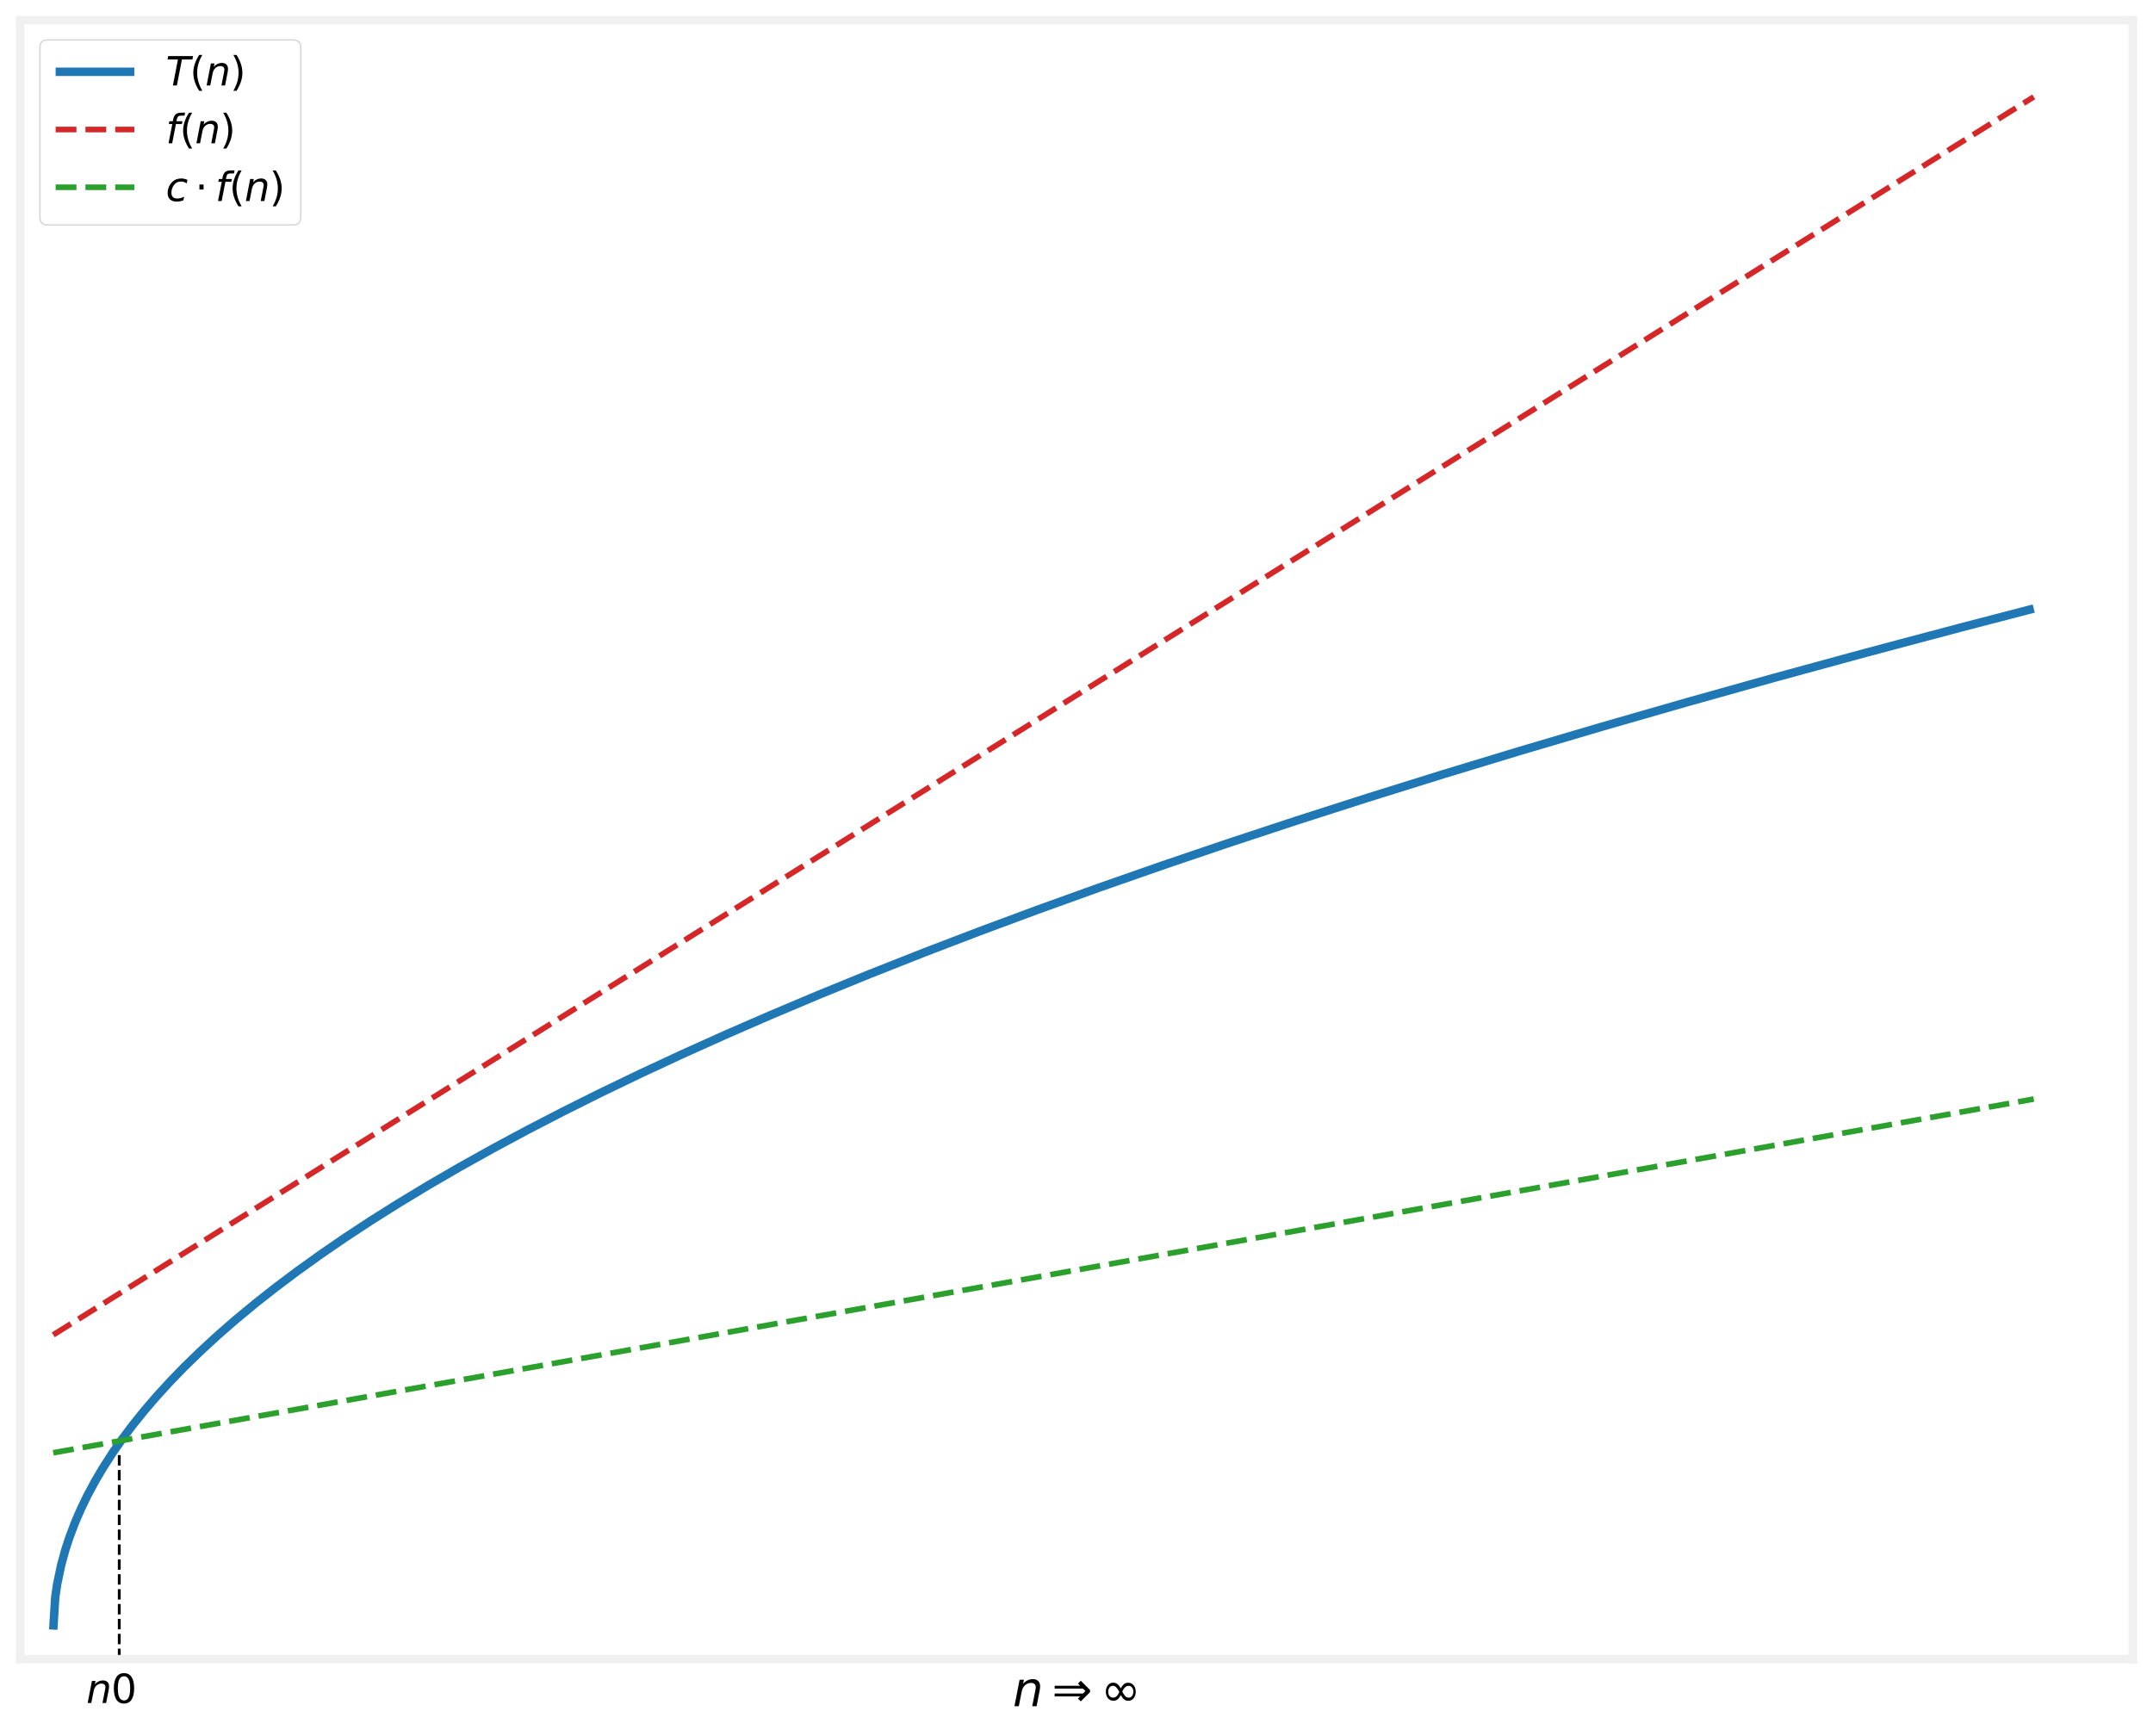 <?xml version="1.0" encoding="utf-8" standalone="no"?>
<!DOCTYPE svg PUBLIC "-//W3C//DTD SVG 1.1//EN"
  "http://www.w3.org/Graphics/SVG/1.1/DTD/svg11.dtd">
<svg xmlns:xlink="http://www.w3.org/1999/xlink" width="766.08pt" height="617.859pt" viewBox="0 0 766.08 617.859" xmlns="http://www.w3.org/2000/svg" version="1.1">
 <defs>
  <style type="text/css">*{stroke-linejoin: round; stroke-linecap: butt}</style>
 </defs>
 <g id="figure_1">
  <g id="patch_1">
   <path d="M 0 617.859 
L 766.08 617.859 
L 766.08 0 
L 0 0 
z
" style="fill: #ffffff"/>
  </g>
  <g id="axes_1">
   <g id="patch_2">
    <path d="M 7.2 590.4 
L 758.88 590.4 
L 758.88 7.2 
L 7.2 7.2 
z
" style="fill: #ffffff"/>
   </g>
   <g id="matplotlib.axis_1">
    <g id="text_1">
     <!-- $ n \Rightarrow \infty $ -->
     <g transform="translate(360.36 607.165) scale(0.168 -0.168)">
      <defs>
       <path id="DejaVuSans-Oblique-6e" d="M 3566 2113 
L 3156 0 
L 2578 0 
L 2988 2091 
Q 3016 2238 3031 2350 
Q 3047 2463 3047 2528 
Q 3047 2791 2881 2937 
Q 2716 3084 2419 3084 
Q 1956 3084 1622 2776 
Q 1288 2469 1184 1941 
L 800 0 
L 225 0 
L 903 3500 
L 1478 3500 
L 1363 2950 
Q 1603 3253 1940 3418 
Q 2278 3584 2650 3584 
Q 3113 3584 3367 3334 
Q 3622 3084 3622 2631 
Q 3622 2519 3608 2391 
Q 3594 2263 3566 2113 
z
" transform="scale(0.016)"/>
       <path id="DejaVuSans-21d2" d="M 4113 1678 
L 4441 2006 
L 4113 2334 
L 366 2334 
L 366 2709 
L 3738 2709 
L 3447 3000 
L 3822 3375 
L 5050 2147 
L 5050 1866 
L 3822 638 
L 3447 1013 
L 3738 1303 
L 366 1303 
L 366 1678 
L 4113 1678 
z
" transform="scale(0.016)"/>
       <path id="DejaVuSans-221e" d="M 2916 1091 
Q 2819 1203 2666 1466 
Q 2456 1091 2272 925 
Q 2041 725 1681 725 
Q 1259 725 981 1041 
Q 688 1372 688 1919 
Q 688 2444 981 2800 
Q 1244 3116 1688 3116 
Q 1916 3116 2084 3022 
Q 2281 2919 2416 2741 
Q 2541 2581 2666 2366 
Q 2875 2741 3059 2906 
Q 3291 3106 3650 3106 
Q 4072 3106 4350 2791 
Q 4644 2459 4644 1913 
Q 4644 1388 4350 1031 
Q 4088 716 3644 716 
Q 3416 716 3247 809 
Q 3078 894 2916 1091 
z
M 1647 1134 
Q 2163 1134 2472 1884 
Q 2075 2703 1647 2703 
Q 1334 2703 1175 2478 
Q 1003 2238 1003 1919 
Q 1003 1569 1175 1353 
Q 1350 1134 1647 1134 
z
M 3684 2697 
Q 3219 2697 2859 1947 
Q 3253 1128 3684 1128 
Q 3997 1128 4156 1353 
Q 4328 1594 4328 1913 
Q 4328 2263 4156 2478 
Q 3981 2697 3684 2697 
z
" transform="scale(0.016)"/>
      </defs>
      <use xlink:href="#DejaVuSans-Oblique-6e"/>
      <use xlink:href="#DejaVuSans-21d2" transform="translate(82.861 0)"/>
      <use xlink:href="#DejaVuSans-221e" transform="translate(186.133 0)"/>
     </g>
    </g>
   </g>
   <g id="matplotlib.axis_2"/>
   <g id="line2d_1">
    <path d="M 18.945 579.911 
L 19.65 568.415 
L 20.356 563.653 
L 21.767 556.919 
L 23.177 551.751 
L 24.588 547.395 
L 26.704 541.783 
L 28.821 536.896 
L 30.937 532.511 
L 33.759 527.229 
L 36.58 522.43 
L 40.107 516.944 
L 43.634 511.899 
L 47.161 507.203 
L 51.394 501.94 
L 55.626 497.011 
L 60.564 491.608 
L 65.502 486.516 
L 71.145 481.018 
L 77.494 475.176 
L 83.842 469.644 
L 90.896 463.806 
L 97.95 458.247 
L 105.71 452.413 
L 114.175 446.338 
L 122.64 440.528 
L 131.81 434.495 
L 141.686 428.267 
L 152.267 421.866 
L 163.553 415.312 
L 175.545 408.623 
L 187.537 402.185 
L 200.234 395.614 
L 213.637 388.923 
L 227.745 382.124 
L 242.559 375.229 
L 258.077 368.245 
L 274.302 361.183 
L 291.231 354.048 
L 309.572 346.565 
L 328.618 339.041 
L 348.369 331.478 
L 368.826 323.88 
L 390.694 316.001 
L 413.267 308.106 
L 436.545 300.199 
L 461.234 292.049 
L 486.629 283.9 
L 513.434 275.535 
L 540.945 267.183 
L 569.867 258.636 
L 600.199 249.911 
L 631.237 241.214 
L 663.686 232.356 
L 697.545 223.346 
L 723.645 216.554 
L 723.645 216.554 
" clip-path="url(#p6a76c5cea1)" style="fill: none; stroke: #1f77b4; stroke-width: 3"/>
   </g>
   <g id="line2d_2">
    <path d="M 18.945 475.019 
L 723.645 34.472 
L 723.645 34.472 
" clip-path="url(#p6a76c5cea1)" style="fill: none; stroke-dasharray: 7.4,3.2; stroke-dashoffset: 0; stroke: #d62728; stroke-width: 2"/>
   </g>
   <g id="line2d_3">
    <path d="M 18.945 516.976 
L 723.645 391.105 
L 723.645 391.105 
" clip-path="url(#p6a76c5cea1)" style="fill: none; stroke-dasharray: 7.4,3.2; stroke-dashoffset: 0; stroke: #2ca02c; stroke-width: 2"/>
   </g>
   <g id="line2d_4">
    <path d="M 42.435 590.4 
L 42.435 516.917 
" clip-path="url(#p6a76c5cea1)" style="fill: none; stroke-dasharray: 3.7,1.6; stroke-dashoffset: 0; stroke: #000000"/>
   </g>
   <g id="patch_3">
    <path d="M 7.2 590.4 
L 7.2 7.2 
" style="fill: none; stroke: #f0f0f0; stroke-width: 3; stroke-linejoin: miter; stroke-linecap: square"/>
   </g>
   <g id="patch_4">
    <path d="M 758.88 590.4 
L 758.88 7.2 
" style="fill: none; stroke: #f0f0f0; stroke-width: 3; stroke-linejoin: miter; stroke-linecap: square"/>
   </g>
   <g id="patch_5">
    <path d="M 7.2 590.4 
L 758.88 590.4 
" style="fill: none; stroke: #f0f0f0; stroke-width: 3; stroke-linejoin: miter; stroke-linecap: square"/>
   </g>
   <g id="patch_6">
    <path d="M 7.2 7.2 
L 758.88 7.2 
" style="fill: none; stroke: #f0f0f0; stroke-width: 3; stroke-linejoin: miter; stroke-linecap: square"/>
   </g>
   <g id="text_2">
    <!-- $ n0 $ -->
    <g transform="translate(30.69 606.134) scale(0.14 -0.14)">
     <defs>
      <path id="DejaVuSans-30" d="M 2034 4250 
Q 1547 4250 1301 3770 
Q 1056 3291 1056 2328 
Q 1056 1369 1301 889 
Q 1547 409 2034 409 
Q 2525 409 2770 889 
Q 3016 1369 3016 2328 
Q 3016 3291 2770 3770 
Q 2525 4250 2034 4250 
z
M 2034 4750 
Q 2819 4750 3233 4129 
Q 3647 3509 3647 2328 
Q 3647 1150 3233 529 
Q 2819 -91 2034 -91 
Q 1250 -91 836 529 
Q 422 1150 422 2328 
Q 422 3509 836 4129 
Q 1250 4750 2034 4750 
z
" transform="scale(0.016)"/>
     </defs>
     <use xlink:href="#DejaVuSans-Oblique-6e" transform="translate(0 0.781)"/>
     <use xlink:href="#DejaVuSans-30" transform="translate(63.379 0.781)"/>
    </g>
   </g>
   <g id="legend_1">
    <g id="patch_7">
     <path d="M 17 80.048 
L 104.22 80.048 
Q 107.02 80.048 107.02 77.248 
L 107.02 17 
Q 107.02 14.2 104.22 14.2 
L 17 14.2 
Q 14.2 14.2 14.2 17 
L 14.2 77.248 
Q 14.2 80.048 17 80.048 
z
" style="fill: #ffffff; opacity: 0.8; stroke: #cccccc; stroke-width: 0.5; stroke-linejoin: miter"/>
    </g>
    <g id="line2d_5">
     <path d="M 19.8 25.538 
L 33.8 25.538 
L 47.8 25.538 
" style="fill: none; stroke: #1f77b4; stroke-width: 3"/>
    </g>
    <g id="text_3">
     <!-- $ T(n) $ -->
     <g transform="translate(59 30.438) scale(0.14 -0.14)">
      <defs>
       <path id="DejaVuSans-Oblique-54" d="M 378 4666 
L 4325 4666 
L 4225 4134 
L 2559 4134 
L 1759 0 
L 1125 0 
L 1925 4134 
L 275 4134 
L 378 4666 
z
" transform="scale(0.016)"/>
       <path id="DejaVuSans-28" d="M 1984 4856 
Q 1566 4138 1362 3434 
Q 1159 2731 1159 2009 
Q 1159 1288 1364 580 
Q 1569 -128 1984 -844 
L 1484 -844 
Q 1016 -109 783 600 
Q 550 1309 550 2009 
Q 550 2706 781 3412 
Q 1013 4119 1484 4856 
L 1984 4856 
z
" transform="scale(0.016)"/>
       <path id="DejaVuSans-29" d="M 513 4856 
L 1013 4856 
Q 1481 4119 1714 3412 
Q 1947 2706 1947 2009 
Q 1947 1309 1714 600 
Q 1481 -109 1013 -844 
L 513 -844 
Q 928 -128 1133 580 
Q 1338 1288 1338 2009 
Q 1338 2731 1133 3434 
Q 928 4138 513 4856 
z
" transform="scale(0.016)"/>
      </defs>
      <use xlink:href="#DejaVuSans-Oblique-54" transform="translate(0 0.125)"/>
      <use xlink:href="#DejaVuSans-28" transform="translate(61.084 0.125)"/>
      <use xlink:href="#DejaVuSans-Oblique-6e" transform="translate(100.098 0.125)"/>
      <use xlink:href="#DejaVuSans-29" transform="translate(163.477 0.125)"/>
     </g>
    </g>
    <g id="line2d_6">
     <path d="M 19.8 46.087 
L 33.8 46.087 
L 47.8 46.087 
" style="fill: none; stroke-dasharray: 7.4,3.2; stroke-dashoffset: 0; stroke: #d62728; stroke-width: 2"/>
    </g>
    <g id="text_4">
     <!-- $ f(n) $ -->
     <g transform="translate(59 50.987) scale(0.14 -0.14)">
      <defs>
       <path id="DejaVuSans-Oblique-66" d="M 3059 4863 
L 2969 4384 
L 2419 4384 
Q 2106 4384 1964 4261 
Q 1822 4138 1753 3809 
L 1691 3500 
L 2638 3500 
L 2553 3053 
L 1606 3053 
L 1013 0 
L 434 0 
L 1031 3053 
L 481 3053 
L 563 3500 
L 1113 3500 
L 1159 3744 
Q 1278 4363 1576 4613 
Q 1875 4863 2516 4863 
L 3059 4863 
z
" transform="scale(0.016)"/>
      </defs>
      <use xlink:href="#DejaVuSans-Oblique-66" transform="translate(0 0.016)"/>
      <use xlink:href="#DejaVuSans-28" transform="translate(35.205 0.016)"/>
      <use xlink:href="#DejaVuSans-Oblique-6e" transform="translate(74.219 0.016)"/>
      <use xlink:href="#DejaVuSans-29" transform="translate(137.598 0.016)"/>
     </g>
    </g>
    <g id="line2d_7">
     <path d="M 19.8 66.637 
L 33.8 66.637 
L 47.8 66.637 
" style="fill: none; stroke-dasharray: 7.4,3.2; stroke-dashoffset: 0; stroke: #2ca02c; stroke-width: 2"/>
    </g>
    <g id="text_5">
     <!-- $ c \cdot f(n) $ -->
     <g transform="translate(59 71.537) scale(0.14 -0.14)">
      <defs>
       <path id="DejaVuSans-Oblique-63" d="M 3431 3366 
L 3316 2797 
Q 3109 2947 2876 3022 
Q 2644 3097 2394 3097 
Q 2119 3097 1870 3000 
Q 1622 2903 1453 2725 
Q 1184 2453 1037 2087 
Q 891 1722 891 1331 
Q 891 859 1127 628 
Q 1363 397 1844 397 
Q 2081 397 2348 469 
Q 2616 541 2906 684 
L 2797 116 
Q 2547 13 2283 -39 
Q 2019 -91 1741 -91 
Q 1044 -91 669 257 
Q 294 606 294 1253 
Q 294 1797 489 2255 
Q 684 2713 1069 3078 
Q 1331 3328 1684 3456 
Q 2038 3584 2456 3584 
Q 2700 3584 2940 3529 
Q 3181 3475 3431 3366 
z
" transform="scale(0.016)"/>
       <path id="DejaVuSans-22c5" d="M 684 2619 
L 1344 2619 
L 1344 1825 
L 684 1825 
L 684 2619 
z
" transform="scale(0.016)"/>
      </defs>
      <use xlink:href="#DejaVuSans-Oblique-63" transform="translate(0 0.016)"/>
      <use xlink:href="#DejaVuSans-22c5" transform="translate(74.463 0.016)"/>
      <use xlink:href="#DejaVuSans-Oblique-66" transform="translate(125.732 0.016)"/>
      <use xlink:href="#DejaVuSans-28" transform="translate(160.938 0.016)"/>
      <use xlink:href="#DejaVuSans-Oblique-6e" transform="translate(199.951 0.016)"/>
      <use xlink:href="#DejaVuSans-29" transform="translate(263.33 0.016)"/>
     </g>
    </g>
   </g>
  </g>
 </g>
 <defs>
  <clipPath id="p6a76c5cea1">
   <rect x="7.2" y="7.2" width="751.68" height="583.2"/>
  </clipPath>
 </defs>
</svg>
